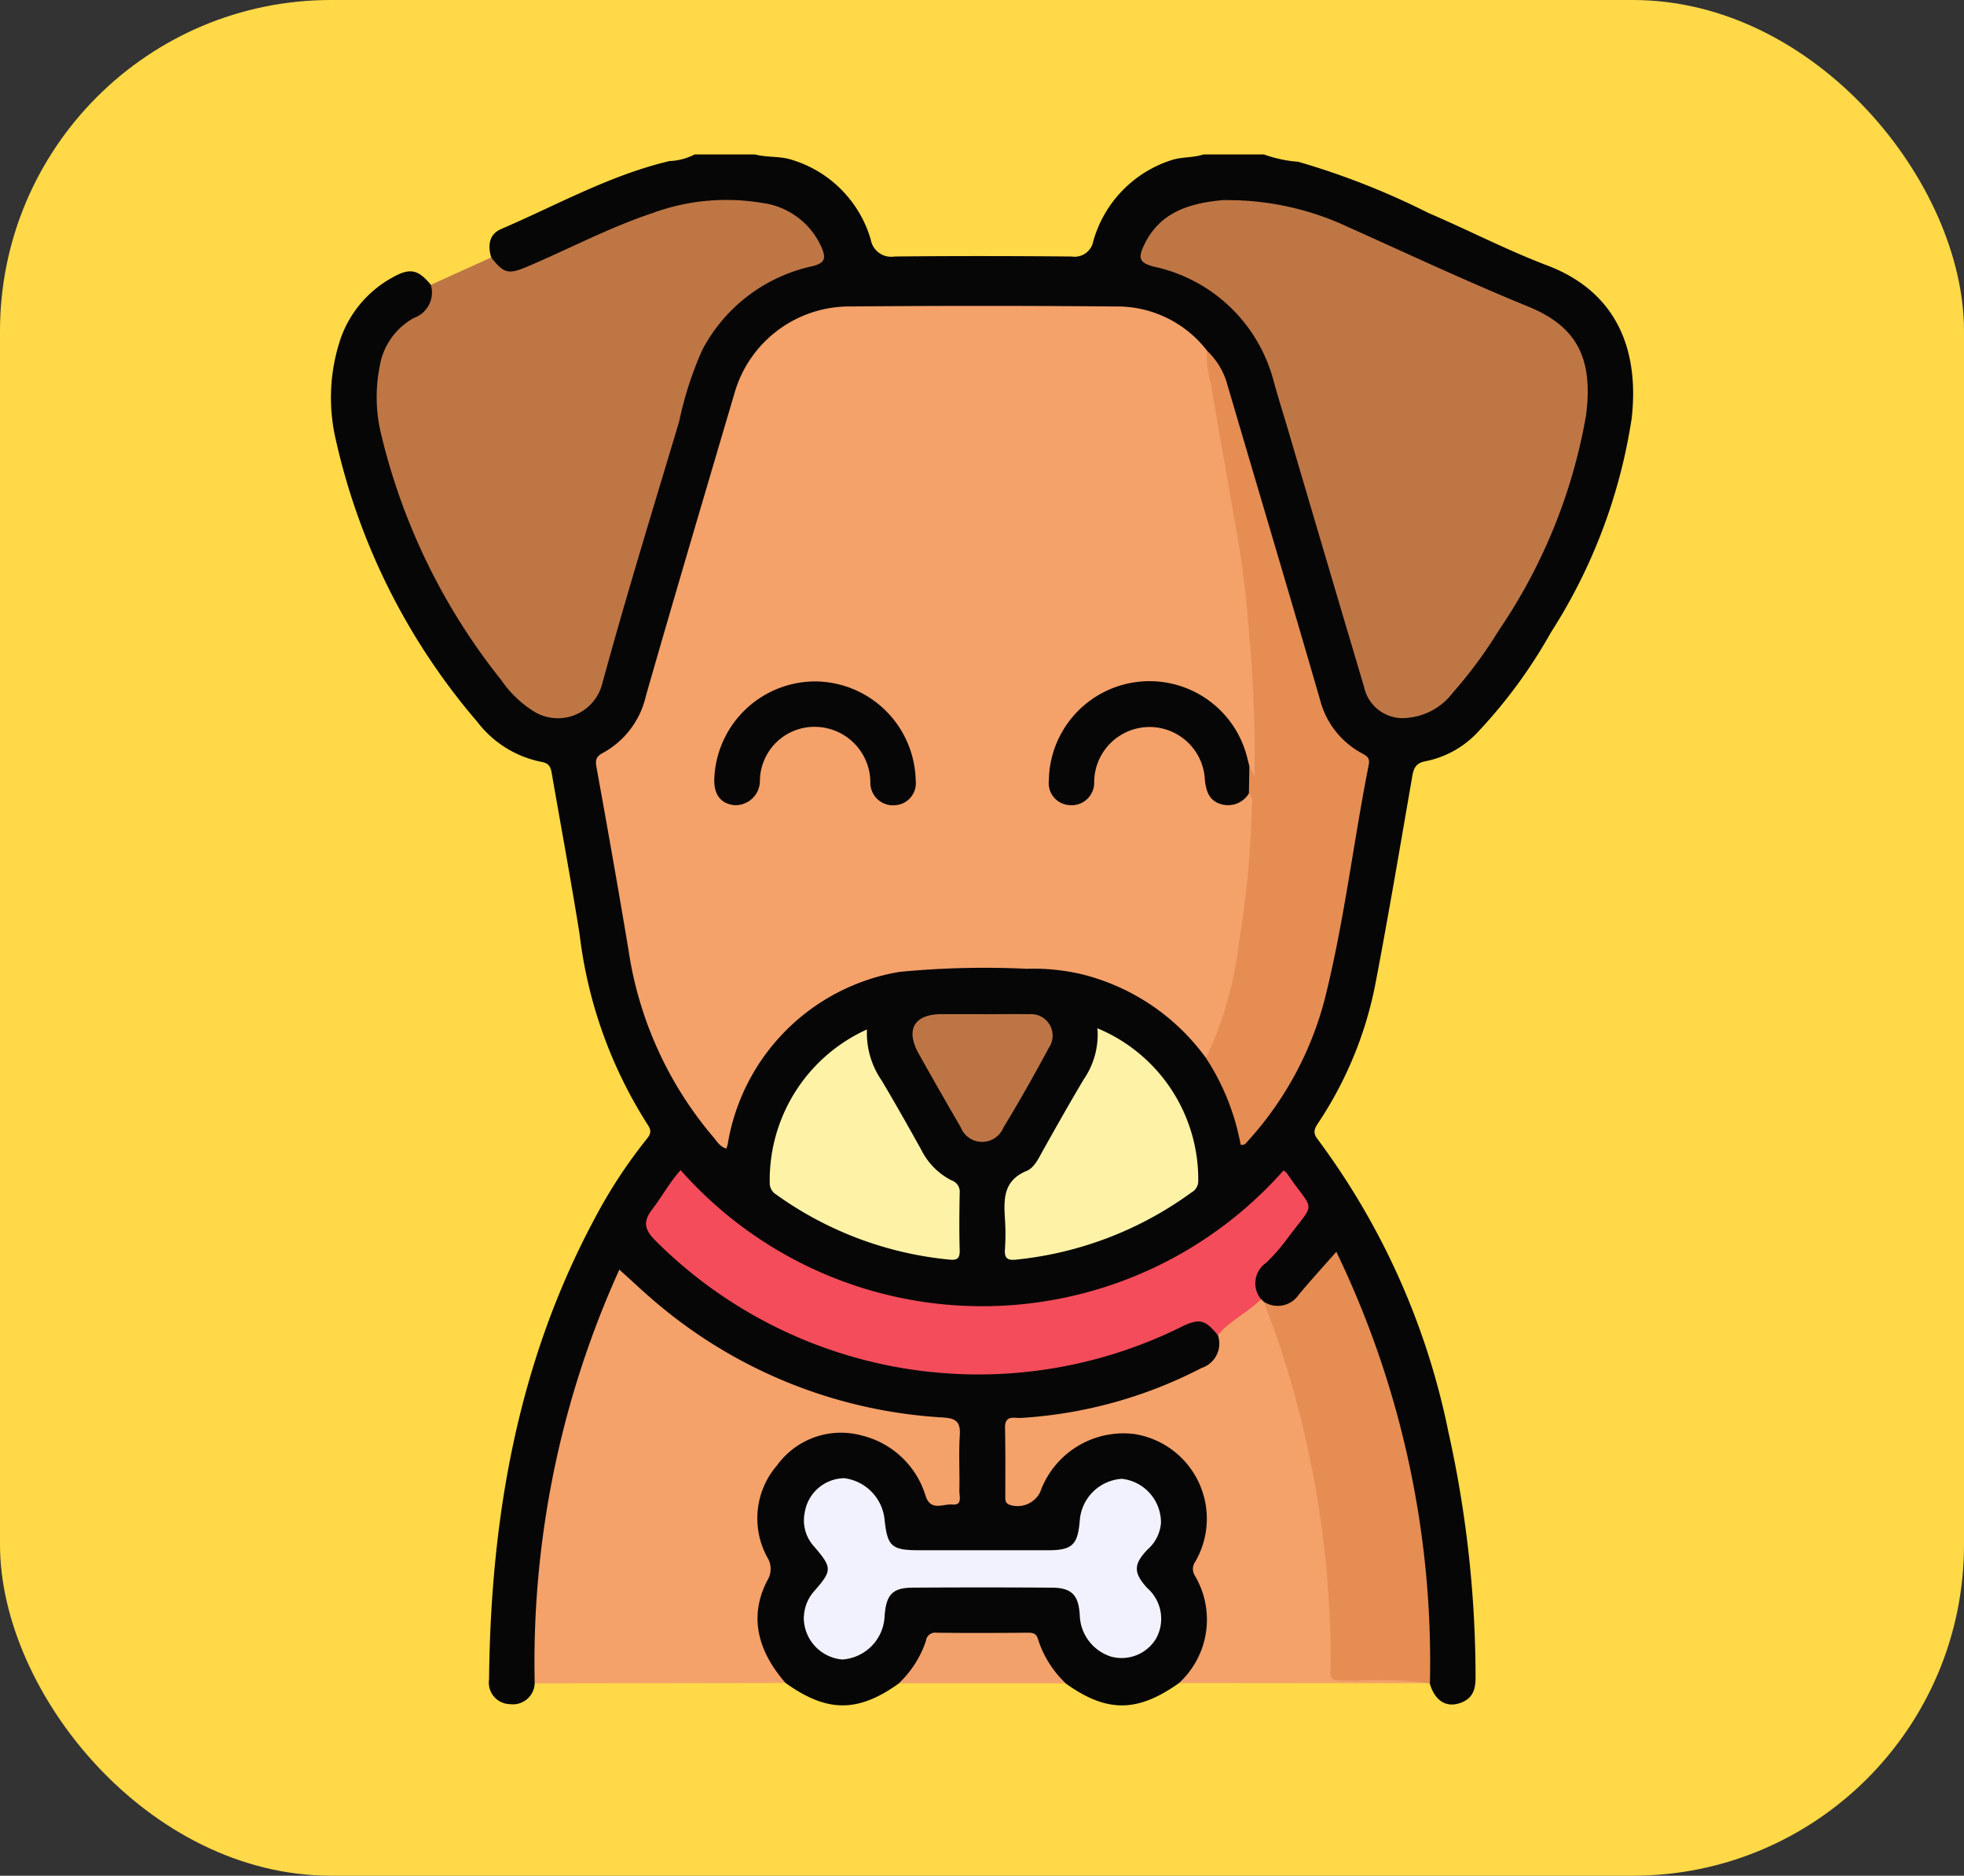 <svg xmlns="http://www.w3.org/2000/svg" xmlns:xlink="http://www.w3.org/1999/xlink" width="89" height="85" viewBox="0 0 89 85">
  <rect x="0" y="0" width="89" height="85" fill="#333333" stroke="none"/>
  <defs>
    <clipPath id="clip-path">
      <rect id="Rectangle_45272" data-name="Rectangle 45272" width="59.009" height="70.276" fill="none"/>
    </clipPath>
  </defs>
  <g id="_17" data-name="17" transform="translate(-698 -4457)">
    <g id="Group_165391" data-name="Group 165391" transform="translate(698 4457)">
      <rect id="Rectangle_40797" data-name="Rectangle 40797" width="89" height="85" rx="15" fill="#ffd947"/>
    </g>
    <g id="Group_174978" data-name="Group 174978" transform="translate(713 4464)">
      <g id="Group_174978-2" data-name="Group 174978" clip-path="url(#clip-path)">
        <path id="Path_182910" data-name="Path 182910" d="M7.26,4.667c-.161-.536-.1-1.049.443-1.285C10.222,2.3,12.633.94,15.332.3A2.748,2.748,0,0,0,16.476,0h2.744c.55.145,1.132.064,1.677.246a5.338,5.338,0,0,1,3.562,3.611.938.938,0,0,0,1.075.767c2.675-.028,5.351-.024,8.026,0a.861.861,0,0,0,.984-.7A5.39,5.39,0,0,1,38.063.264C38.539.1,39.055.157,39.532,0h2.745a5.968,5.968,0,0,0,1.557.332,34.33,34.33,0,0,1,5.9,2.321c1.8.771,3.546,1.679,5.375,2.374,3.252,1.235,4.167,3.947,3.833,6.922a24.868,24.868,0,0,1-3.664,9.715,22.825,22.825,0,0,1-3.268,4.466,4.413,4.413,0,0,1-2.4,1.364c-.464.082-.552.331-.619.722-.541,3.124-1.068,6.252-1.663,9.366a17.312,17.312,0,0,1-2.579,6.286c-.166.253-.289.438-.037.761a33.259,33.259,0,0,1,5.921,13.251,51.319,51.319,0,0,1,1.233,11.076c.006.51-.072.959-.609,1.184-.678.283-1.228-.034-1.464-.848a1.1,1.1,0,0,1-.159-.72,57.219,57.219,0,0,0-.794-8.239,36.437,36.437,0,0,0-3.386-10.325,10.709,10.709,0,0,1-1.465,1.765,1.292,1.292,0,0,1-1.709.388,1.224,1.224,0,0,1-.245-.22,1.2,1.2,0,0,1,.154-1.777,19.435,19.435,0,0,0,1.543-1.834,1.4,1.4,0,0,0-.465-1.876c-.29-.155-.415.1-.567.244a20.935,20.935,0,0,1-2.284,2.068,18.4,18.4,0,0,1-22.466-.5c-.558-.441-1.022-.98-1.532-1.472-.531-.513-.584-.511-1.025.108-.238.335-.448.691-.691,1.022a.8.8,0,0,0,.144,1.193,19.808,19.808,0,0,0,9.489,5.358,20.365,20.365,0,0,0,12.772-.86c.508-.21.982-.489,1.489-.7.837-.349,1.286-.179,1.736.645.114.905,0,1.164-.881,1.632a19.449,19.449,0,0,1-6.567,2.08,10.19,10.19,0,0,1-1.636.155c-.342-.009-.489.159-.471.511.042.822.007,1.645.021,2.468,0,.252-.006.529.332.588a.645.645,0,0,0,.767-.3c.151-.281.276-.578.436-.855a4.014,4.014,0,0,1,7.166,3.6,1.464,1.464,0,0,0,0,1.3,3.917,3.917,0,0,1-.437,4.027,1.091,1.091,0,0,1-.629.5c-1.891,1.346-3.277,1.353-5.135.024a2.345,2.345,0,0,1-1.238-1.467.958.958,0,0,0-1.043-.669c-1.024.03-2.05.023-3.074,0a.883.883,0,0,0-.943.606,2.474,2.474,0,0,1-1.27,1.528c-1.858,1.33-3.253,1.323-5.134-.024-.424-.105-.612-.455-.812-.788a3.8,3.8,0,0,1-.278-3.675,1.544,1.544,0,0,0-.007-1.362,4.023,4.023,0,0,1,7.262-3.464c.158.251.25.54.42.786a.642.642,0,0,0,.735.226c.3-.064.3-.311.307-.541.011-.8,0-1.6,0-2.4,0-.426-.191-.6-.621-.629a22.59,22.59,0,0,1-13.177-5.368c-.247-.205-.471-.434-.7-.659-.563-.556-.6-.552-.914.147a33.8,33.8,0,0,0-1.631,4.44A43.982,43.982,0,0,0,9.507,66.3c-.037.82-.13,1.639-.125,2.462a.706.706,0,0,1-.151.514.99.99,0,0,1-1.123.949A.976.976,0,0,1,7.162,69.1c.076-7.283,1.279-14.311,4.753-20.818a22.789,22.789,0,0,1,2.348-3.612c.178-.22.308-.382.09-.7a20.5,20.5,0,0,1-3.086-8.619c-.388-2.435-.84-4.858-1.26-7.288-.049-.281-.107-.474-.475-.539a4.827,4.827,0,0,1-2.9-1.81A29.521,29.521,0,0,1,.221,12.944,8.4,8.4,0,0,1,.392,8.475,5.064,5.064,0,0,1,2.768,5.584c.8-.457,1.173-.386,1.758.324a.861.861,0,0,1-.234,1.318c-2.242,1.324-2.3,3.363-1.818,5.528A27.854,27.854,0,0,0,8.451,24.42a2.571,2.571,0,0,0,1.378.856,1.725,1.725,0,0,0,2.256-1.321c1.341-4.56,2.72-9.11,4.023-13.681A7.541,7.541,0,0,1,21.309,5c.924-.317,1-.5.4-1.316a3.979,3.979,0,0,0-3.338-1.44A12.263,12.263,0,0,0,13,3.453c-1.381.605-2.755,1.229-4.135,1.835-.849.373-1.345.162-1.6-.621" transform="translate(0)" fill="#060606"/>
        <path id="Path_182911" data-name="Path 182911" d="M9.418,6.811c.575.73.777.778,1.632.416,1.889-.8,3.709-1.771,5.659-2.421A9.713,9.713,0,0,1,21.7,4.341a3.414,3.414,0,0,1,2.681,2c.229.517.156.733-.437.872A7.405,7.405,0,0,0,18.983,11a16.081,16.081,0,0,0-1.049,3.247c-1.183,3.954-2.4,7.9-3.485,11.88a2.074,2.074,0,0,1-3.2,1.19,4.943,4.943,0,0,1-1.363-1.337,28.423,28.423,0,0,1-5.442-11.1,7.136,7.136,0,0,1-.081-3.126A3.063,3.063,0,0,1,5.927,9.546a1.223,1.223,0,0,0,.756-1.494L9.418,6.811" transform="translate(-2.158 -2.144)" fill="#be7645"/>
        <path id="Path_182912" data-name="Path 182912" d="M18.888,122.153a43.091,43.091,0,0,1,3.836-18.745c.634.567,1.216,1.126,1.837,1.637A22.025,22.025,0,0,0,37.4,110.109c.592.039.789.209.752.807-.054.842,0,1.691-.02,2.537,0,.236.144.645-.313.6-.413-.044-.966.32-1.209-.367a4.016,4.016,0,0,0-2.895-2.759,3.575,3.575,0,0,0-3.843,1.349,3.673,3.673,0,0,0-.441,4.173.991.991,0,0,1,0,1.045c-.807,1.551-.509,3.117.824,4.645l-11.365.018" transform="translate(-9.658 -52.874)" fill="#f4a16a"/>
        <path id="Path_182913" data-name="Path 182913" d="M74.1,106.142l.136.13a7.86,7.86,0,0,1,1.172,2.746,45.739,45.739,0,0,1,1.933,10.47c.061.979.1,1.956.112,2.936.009.747.07.805.834.813.866.008,1.733-.012,2.6.011.271.007.611-.087.745.3l-11.247-.01a3.9,3.9,0,0,0,.7-4.888.567.567,0,0,1,.039-.618,3.884,3.884,0,0,0-2.777-5.777,4.01,4.01,0,0,0-4.257,2.633,1.14,1.14,0,0,1-1.4.57c-.2-.083-.179-.242-.18-.4,0-1.029.009-2.057-.012-3.086-.012-.6.434-.426.725-.445a20.451,20.451,0,0,0,8.183-2.265,1.162,1.162,0,0,0,.738-1.484c-.024-.064-.057-.157-.017-.195a5.905,5.905,0,0,1,1.977-1.44" transform="translate(-31.954 -54.272)" fill="#f4a16a"/>
        <path id="Path_182914" data-name="Path 182914" d="M93.918,121.3a16.863,16.863,0,0,0-3.191-.1c-1.384-.045-1.178.179-1.189-1.206a45.479,45.479,0,0,0-2.306-13.978c-.22-.668-.473-1.325-.71-1.987a1.147,1.147,0,0,0,1.575-.33c.54-.642,1.1-1.264,1.7-1.939a42.779,42.779,0,0,1,4.241,19.561.177.177,0,0,1-.118-.021" transform="translate(-44.24 -52.034)" fill="#e58d53"/>
        <path id="Path_182915" data-name="Path 182915" d="M52.648,139.375a4.678,4.678,0,0,0,1.233-1.93.417.417,0,0,1,.468-.366c1.389.017,2.779.012,4.167,0,.233,0,.375.048.444.3a4.706,4.706,0,0,0,1.256,1.994H52.648" transform="translate(-26.92 -70.091)" fill="#f3a16a"/>
        <path id="Path_182916" data-name="Path 182916" d="M52.213,48.125a9.873,9.873,0,0,0-5.681-3.808,9.677,9.677,0,0,0-2.449-.235,40.329,40.329,0,0,0-5.752.14,9.475,9.475,0,0,0-7.792,7.819,1.249,1.249,0,0,1-.064.187c-.3-.087-.435-.345-.607-.544a16.9,16.9,0,0,1-3.821-8.438c-.461-2.77-.952-5.535-1.453-8.3-.059-.327-.017-.484.286-.643a3.934,3.934,0,0,0,1.955-2.594c1.314-4.583,2.67-9.154,4.018-13.728a5.415,5.415,0,0,1,5.138-3.912q6.072-.053,12.144,0a5.139,5.139,0,0,1,4.115,1.987,32.339,32.339,0,0,1,.959,4.689c.431,2.242.847,4.489,1.064,6.764a62.451,62.451,0,0,1,.358,7.172,1.765,1.765,0,0,1-.025.341c-.033.152-.033.36-.216.388-.245.037-.233-.226-.327-.363a4.621,4.621,0,0,0-3.578-3.73,4.429,4.429,0,0,0-5.2,3.919,1.136,1.136,0,0,0,.24.963.816.816,0,0,0,1.355-.273,2.788,2.788,0,0,0,.127-.67,2.671,2.671,0,0,1,5.276-.121c.044.2.076.4.13.6a.843.843,0,0,0,1.314.582c.177-.087.319-.277.556-.2a2.749,2.749,0,0,1,.176,1.862c-.163,1.885-.354,3.767-.675,5.635a19.763,19.763,0,0,1-.963,3.632c-.126.335-.221.707-.607.866" transform="translate(-12.564 -7.181)" fill="#f4a16a"/>
        <path id="Path_182917" data-name="Path 182917" d="M79.337,4.233a12.864,12.864,0,0,1,5.091,1.194c2.726,1.224,5.434,2.493,8.2,3.623,2.142.875,2.978,2.266,2.628,4.938a24.822,24.822,0,0,1-3.962,9.752,20.084,20.084,0,0,1-2.072,2.808,2.889,2.889,0,0,1-2.031,1.14,1.788,1.788,0,0,1-1.994-1.4q-1.724-5.8-3.432-11.609c-.22-.743-.454-1.482-.66-2.229a7.156,7.156,0,0,0-5.456-5.211c-.647-.175-.681-.4-.443-.923C75.9,4.8,77.228,4.386,78.72,4.236c.2-.021.411,0,.617,0" transform="translate(-38.384 -2.161)" fill="#be7645"/>
        <path id="Path_182918" data-name="Path 182918" d="M83.1,37.014l.233.476a61.55,61.55,0,0,0-.227-6.305c-.122-1.606-.3-3.2-.579-4.782-.388-2.227-.787-4.453-1.164-6.683a5.31,5.31,0,0,1-.194-1.544,3.3,3.3,0,0,1,.937,1.558c1.4,4.767,2.826,9.529,4.206,14.3A3.827,3.827,0,0,0,88.147,36.4c.215.125.435.188.364.547-.71,3.579-1.123,7.215-2.028,10.754a15.284,15.284,0,0,1-3.457,6.307c-.071.081-.131.2-.32.161a10.687,10.687,0,0,0-1.572-3.93,16.532,16.532,0,0,0,1.5-5.27,44.147,44.147,0,0,0,.579-6.074c0-.218.075-.461-.128-.643a.938.938,0,0,1,.021-1.236" transform="translate(-41.485 -9.294)" fill="#e58d53"/>
        <path id="Path_182919" data-name="Path 182919" d="M57.086,100.026c-.6.614-1.409.968-1.959,1.636-.582-.723-.85-.779-1.7-.355a20.69,20.69,0,0,1-23.793-3.938c-.509-.515-.554-.869-.132-1.418.442-.576.787-1.225,1.281-1.77A18.227,18.227,0,0,0,58.1,94.2a.6.6,0,0,1,.151.115c1.274,1.878,1.359,1.164-.038,3.052a8.118,8.118,0,0,1-.909,1.025,1.121,1.121,0,0,0-.219,1.636" transform="translate(-14.94 -48.156)" fill="#f44c5a"/>
        <path id="Path_182920" data-name="Path 182920" d="M43.853,129.007a1.853,1.853,0,0,1,.483-1.161c.8-.915.8-1.045-.019-2a1.754,1.754,0,0,1-.43-1.527,1.843,1.843,0,0,1,1.8-1.572,2.107,2.107,0,0,1,1.819,1.852c.128,1.245.314,1.412,1.575,1.413q2.914,0,5.829,0c1.1,0,1.352-.24,1.443-1.337a2.044,2.044,0,0,1,1.907-1.9,1.992,1.992,0,0,1,1.773,2.008,1.784,1.784,0,0,1-.6,1.188c-.655.678-.652,1.066-.02,1.756a1.85,1.85,0,0,1,.387,2.307,1.823,1.823,0,0,1-2.022.8,2.032,2.032,0,0,1-1.425-1.888c-.054-.906-.366-1.233-1.266-1.239q-3.155-.02-6.31,0c-.917.006-1.2.32-1.268,1.3a2.055,2.055,0,0,1-1.92,1.956,1.908,1.908,0,0,1-1.741-1.957" transform="translate(-22.423 -62.761)" fill="#f2f2fe"/>
        <path id="Path_182921" data-name="Path 182921" d="M66.662,81.031a7.413,7.413,0,0,1,4.569,6.95.588.588,0,0,1-.308.49,16.251,16.251,0,0,1-7.951,3.044c-.392.043-.531-.07-.5-.471a10.415,10.415,0,0,0,0-1.37c-.056-.9-.077-1.741.975-2.176.363-.15.555-.588.758-.949.6-1.072,1.208-2.145,1.834-3.2a3.581,3.581,0,0,0,.624-2.315" transform="translate(-31.932 -41.433)" fill="#fef2a6"/>
        <path id="Path_182922" data-name="Path 182922" d="M45.082,81.151a3.774,3.774,0,0,0,.662,2.3c.619,1.038,1.212,2.092,1.8,3.149a3.1,3.1,0,0,0,1.374,1.385.543.543,0,0,1,.366.575c-.016.868-.025,1.737,0,2.605.013.41-.178.441-.5.406a16.094,16.094,0,0,1-7.843-2.965.594.594,0,0,1-.265-.508,7.493,7.493,0,0,1,4.4-6.951" transform="translate(-20.795 -41.494)" fill="#fef2a6"/>
        <path id="Path_182923" data-name="Path 182923" d="M57.145,79.721c.685,0,1.37-.015,2.054,0a.974.974,0,0,1,.908,1.514c-.657,1.225-1.341,2.438-2.064,3.625a1.042,1.042,0,0,1-1.937-.025q-.964-1.654-1.9-3.326c-.608-1.087-.208-1.783,1.02-1.792.639,0,1.278,0,1.917,0" transform="translate(-27.574 -40.76)" fill="#be7545"/>
        <path id="Path_182924" data-name="Path 182924" d="M40.138,48.865a4.586,4.586,0,0,1,4.528,4.489,1,1,0,0,1-.94,1.122,1.024,1.024,0,0,1-1.114-1.039,2.526,2.526,0,0,0-2.472-2.513,2.47,2.47,0,0,0-2.533,2.441,1.106,1.106,0,0,1-1.194,1.105c-.632-.089-.932-.545-.866-1.321a4.585,4.585,0,0,1,4.592-4.284" transform="translate(-18.171 -24.986)" fill="#060606"/>
        <path id="Path_182925" data-name="Path 182925" d="M75.653,52.689l-.021,1.236a1.106,1.106,0,0,1-1.246.49c-.549-.153-.687-.57-.749-1.092a2.509,2.509,0,0,0-5.016.1,1.023,1.023,0,0,1-1.116,1.032,1,1,0,0,1-.938-1.121,4.561,4.561,0,0,1,8.91-1.309c.069.216.118.44.176.66" transform="translate(-34.037 -24.969)" fill="#060606"/>
      </g>
    </g>
  </g>
</svg>
